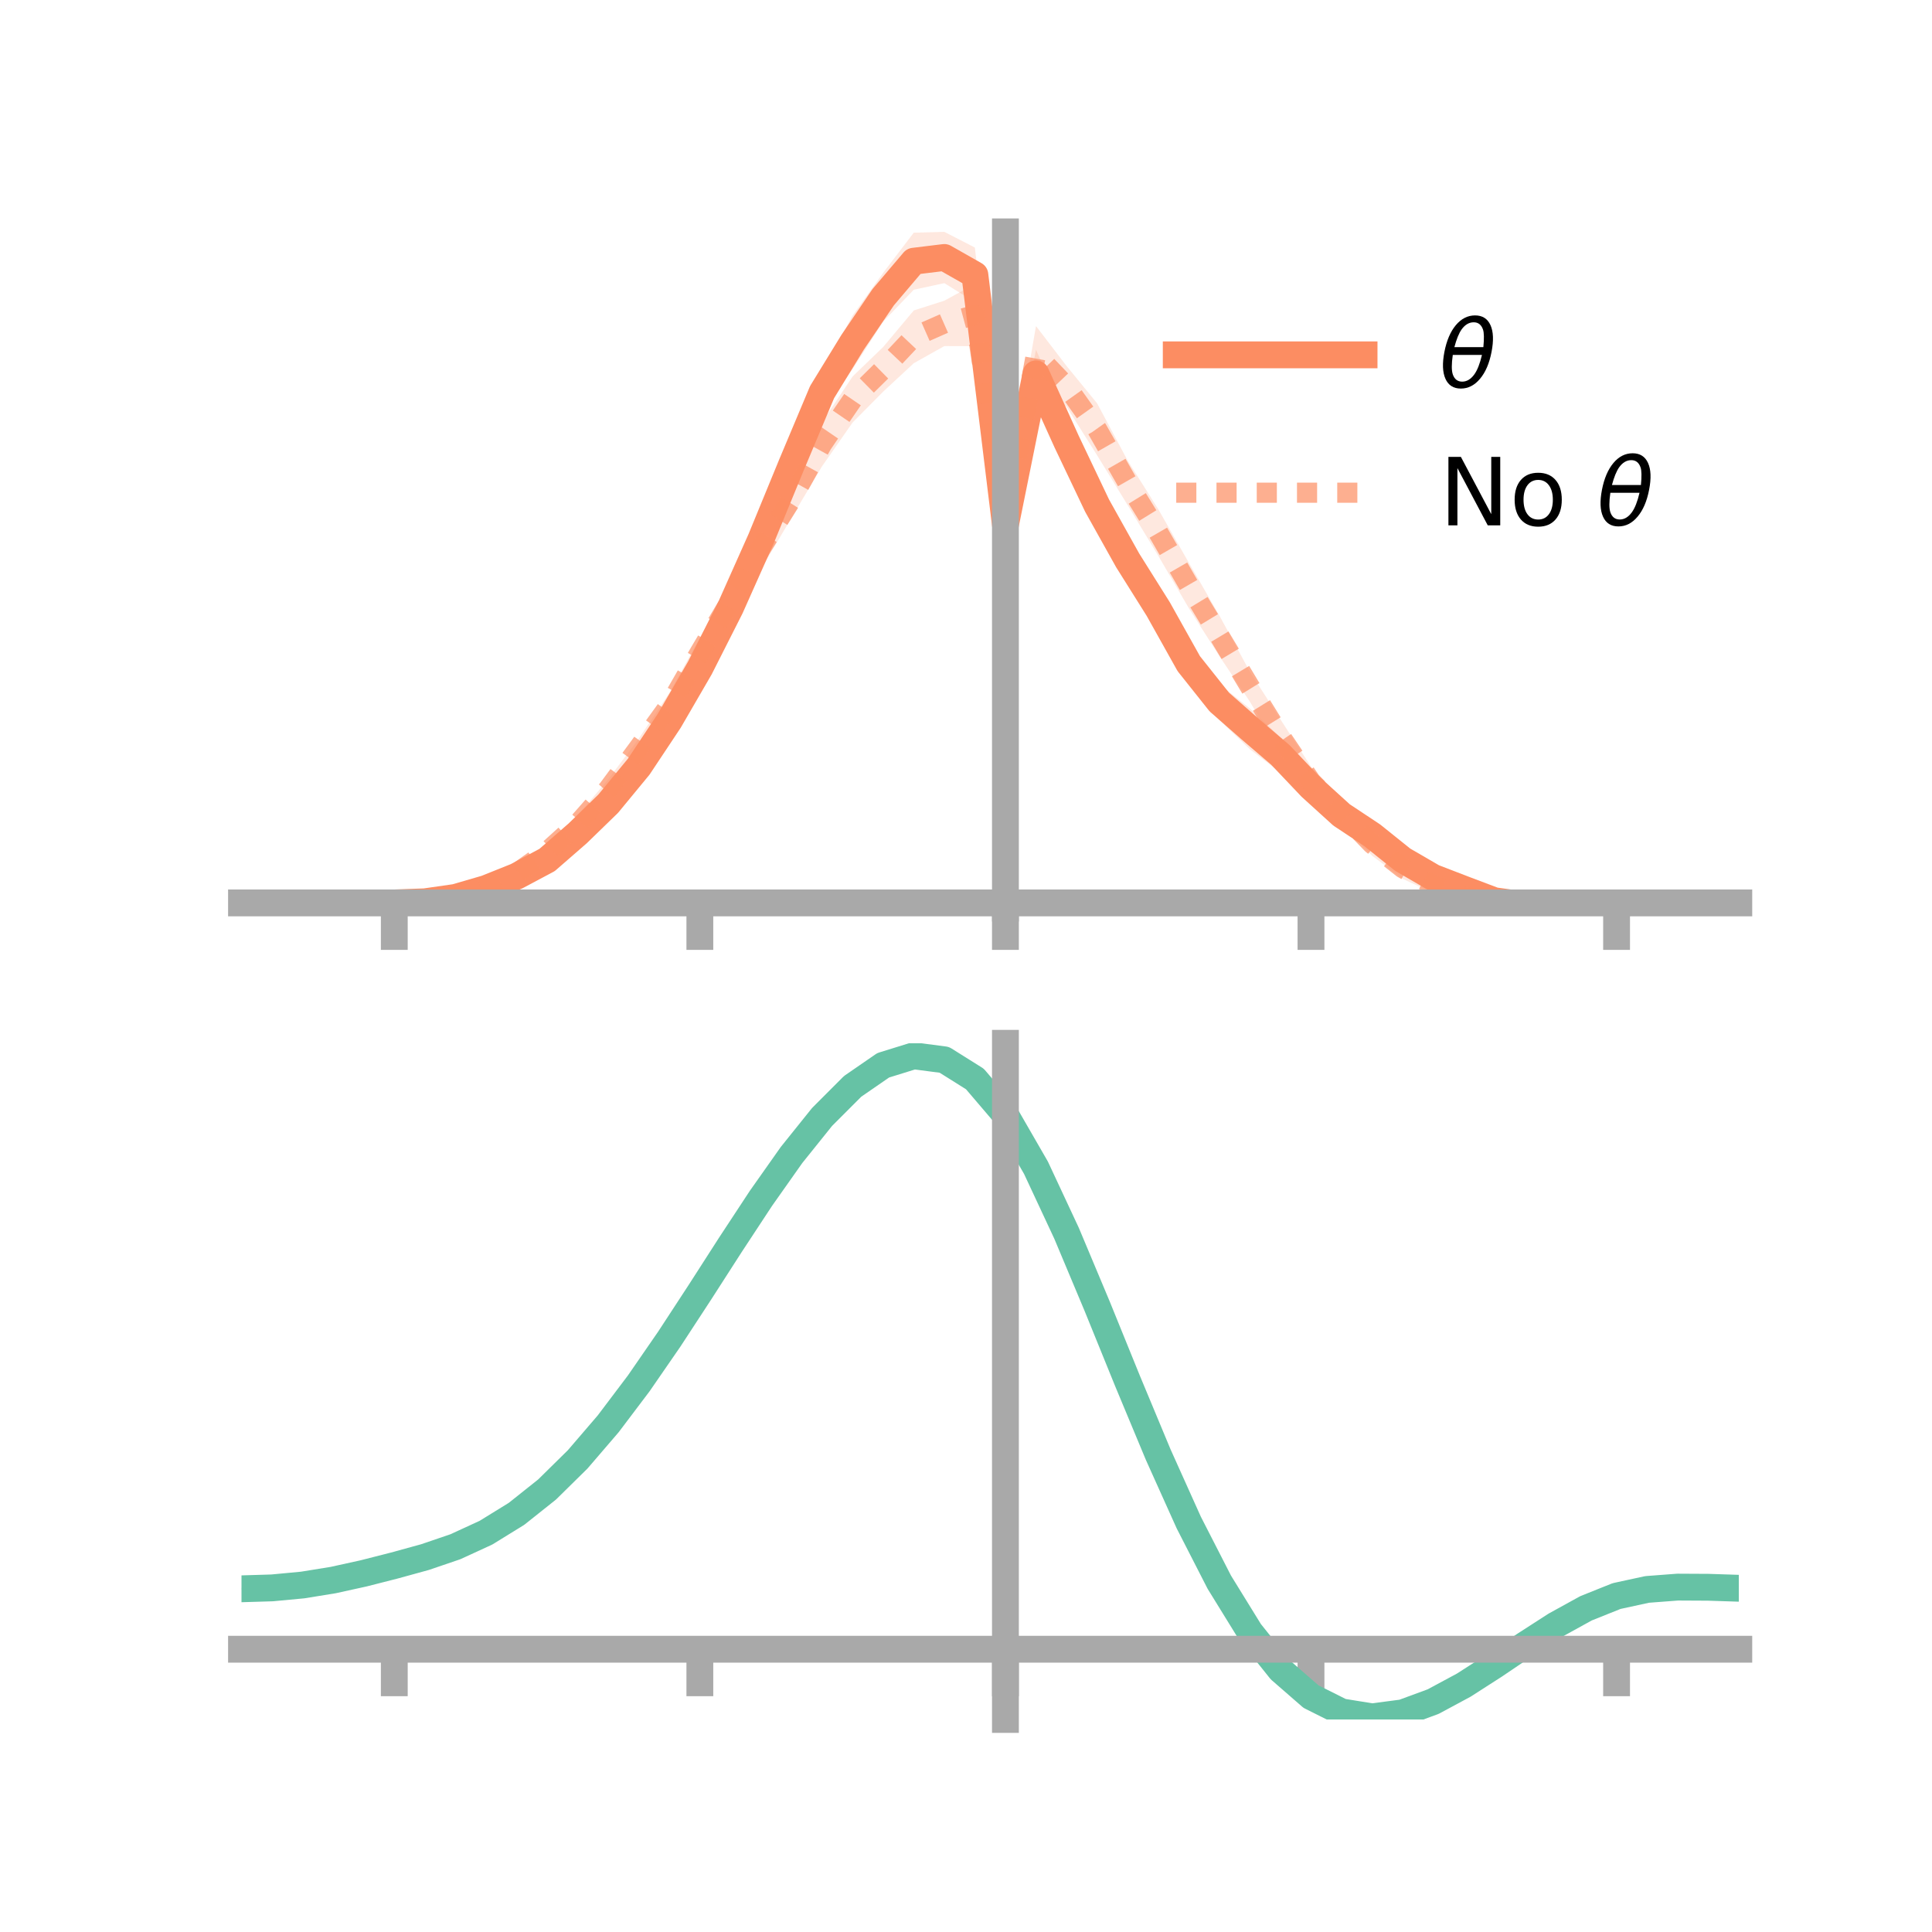 <?xml version="1.0" encoding="utf-8" standalone="no"?>
<!DOCTYPE svg PUBLIC "-//W3C//DTD SVG 1.1//EN"
  "http://www.w3.org/Graphics/SVG/1.1/DTD/svg11.dtd">
<!-- Created with matplotlib (https://matplotlib.org/) -->
<svg height="144pt" version="1.1" viewBox="0 0 144 144" width="144pt" xmlns="http://www.w3.org/2000/svg" xmlns:xlink="http://www.w3.org/1999/xlink">
 <defs>
  <style type="text/css">*{stroke-linecap:butt;stroke-linejoin:round;}</style>
 </defs>
 <g id="figure_1">
  <g id="patch_1">
   <path d="M 0 144 
L 144 144 
L 144 0 
L 0 0 
z
" style="fill:none;"/>
  </g>
  <g id="axes_1">
   <g id="patch_2">
    <path d="M 18 67.68 
L 129.6 67.68 
L 129.6 17.28 
L 18 17.28 
z
" style="fill:none;"/>
   </g>
   <g id="PolyCollection_1">
    <path clip-path="url(#pe6794f64bd)" d="M 18 67.298 
L 18 67.298 
L 20.278 67.298 
L 22.555 67.298 
L 24.833 67.298 
L 27.11 67.298 
L 29.388 67.297 
L 31.665 67.165 
L 33.943 66.773 
L 36.22 65.996 
L 38.498 64.934 
L 40.776 63.653 
L 43.053 61.44 
L 45.331 59.252 
L 47.608 56.302 
L 49.886 52.796 
L 52.163 48.828 
L 54.441 44.05 
L 56.718 38.653 
L 58.996 33.022 
L 61.273 27.72 
L 63.551 23.512 
L 65.829 20.33 
L 68.106 17.342 
L 70.384 17.28 
L 72.661 18.45 
L 74.939 37.817 
L 77.216 26.069 
L 79.494 31.179 
L 81.771 35.99 
L 84.049 40.272 
L 86.327 43.586 
L 88.604 47.989 
L 90.882 50.992 
L 93.159 52.804 
L 95.437 54.959 
L 97.714 57.597 
L 99.992 59.718 
L 102.269 61.534 
L 104.547 63.308 
L 106.824 64.757 
L 109.102 65.855 
L 111.38 66.795 
L 113.657 67.222 
L 115.935 67.377 
L 118.212 67.348 
L 120.49 67.302 
L 122.767 67.298 
L 125.045 67.298 
L 127.322 67.298 
L 129.6 67.298 
L 129.6 67.298 
L 129.6 67.298 
L 127.322 67.298 
L 125.045 67.298 
L 122.767 67.298 
L 120.49 67.308 
L 118.212 67.44 
L 115.935 67.61 
L 113.657 67.68 
L 111.38 67.476 
L 109.102 66.695 
L 106.824 66.04 
L 104.547 64.846 
L 102.269 62.967 
L 99.992 61.765 
L 97.714 59.747 
L 95.437 57.587 
L 93.159 55.846 
L 90.882 53.664 
L 88.604 50.939 
L 86.327 47.201 
L 84.049 43.257 
L 81.771 39.384 
L 79.494 34.624 
L 77.216 29.666 
L 74.939 40.424 
L 72.661 22.518 
L 70.384 21.103 
L 68.106 21.596 
L 65.829 23.971 
L 63.551 27.505 
L 61.273 30.733 
L 58.996 36.261 
L 56.718 41.711 
L 54.441 46.526 
L 52.163 50.75 
L 49.886 54.633 
L 47.608 57.982 
L 45.331 60.556 
L 43.053 62.793 
L 40.776 64.546 
L 38.498 65.691 
L 36.22 66.458 
L 33.943 67.005 
L 31.665 67.267 
L 29.388 67.298 
L 27.11 67.298 
L 24.833 67.298 
L 22.555 67.298 
L 20.278 67.298 
L 18 67.298 
z
" style="fill:#fc8d62;fill-opacity:0.2;"/>
   </g>
   <g id="PolyCollection_2">
    <path clip-path="url(#pe6794f64bd)" d="M 18 67.298 
L 18 67.298 
L 20.278 67.298 
L 22.555 67.298 
L 24.833 67.298 
L 27.11 67.298 
L 29.388 67.297 
L 31.665 67.174 
L 33.943 66.781 
L 36.22 65.917 
L 38.498 64.757 
L 40.776 63.016 
L 43.053 60.784 
L 45.331 58.094 
L 47.608 55.054 
L 49.886 51.65 
L 52.163 47.548 
L 54.441 43.356 
L 56.718 39.29 
L 58.996 35.84 
L 61.273 31.46 
L 63.551 28.057 
L 65.829 25.863 
L 68.106 23.14 
L 70.384 22.412 
L 72.661 21.174 
L 74.939 37.539 
L 77.216 24.302 
L 79.494 27.277 
L 81.771 30.06 
L 84.049 34.332 
L 86.327 37.949 
L 88.604 41.935 
L 90.882 45.873 
L 93.159 50.066 
L 95.437 53.619 
L 97.714 57.14 
L 99.992 59.578 
L 102.269 62.046 
L 104.547 63.917 
L 106.824 65.412 
L 109.102 66.401 
L 111.38 66.921 
L 113.657 67.263 
L 115.935 67.32 
L 118.212 67.331 
L 120.49 67.302 
L 122.767 67.298 
L 125.045 67.298 
L 127.322 67.298 
L 129.6 67.298 
L 129.6 67.298 
L 129.6 67.298 
L 127.322 67.298 
L 125.045 67.298 
L 122.767 67.298 
L 120.49 67.307 
L 118.212 67.422 
L 115.935 67.566 
L 113.657 67.755 
L 111.38 67.665 
L 109.102 67.331 
L 106.824 66.556 
L 104.547 65.504 
L 102.269 63.776 
L 99.992 61.533 
L 97.714 59.354 
L 95.437 56.112 
L 93.159 52.298 
L 90.882 48.894 
L 88.604 45.321 
L 86.327 41.419 
L 84.049 37.649 
L 81.771 33.933 
L 79.494 30.317 
L 77.216 28.517 
L 74.939 39.908 
L 72.661 25.802 
L 70.384 25.794 
L 68.106 27.074 
L 65.829 29.189 
L 63.551 31.487 
L 61.273 34.75 
L 58.996 38.59 
L 56.718 42.428 
L 54.441 46.232 
L 52.163 49.678 
L 49.886 53.498 
L 47.608 56.405 
L 45.331 59.529 
L 43.053 62.024 
L 40.776 63.92 
L 38.498 65.41 
L 36.22 66.38 
L 33.943 67.051 
L 31.665 67.263 
L 29.388 67.298 
L 27.11 67.298 
L 24.833 67.298 
L 22.555 67.298 
L 20.278 67.298 
L 18 67.298 
z
" style="fill:#fc8d62;fill-opacity:0.2;"/>
   </g>
   <g id="matplotlib.axis_1">
    <g id="xtick_1">
     <g id="line2d_1">
      <defs>
       <path d="M 0 0 
L 0 3.5 
" id="mea54d45cc8" style="stroke:#a9a9a9;stroke-width:2;"/>
      </defs>
      <g>
       <use style="fill:#a9a9a9;stroke:#a9a9a9;stroke-width:2;" x="29.388" xlink:href="#mea54d45cc8" y="67.298"/>
      </g>
     </g>
    </g>
    <g id="xtick_2">
     <g id="line2d_2">
      <g>
       <use style="fill:#a9a9a9;stroke:#a9a9a9;stroke-width:2;" x="52.163" xlink:href="#mea54d45cc8" y="67.298"/>
      </g>
     </g>
    </g>
    <g id="xtick_3">
     <g id="line2d_3">
      <g>
       <use style="fill:#a9a9a9;stroke:#a9a9a9;stroke-width:2;" x="74.939" xlink:href="#mea54d45cc8" y="67.298"/>
      </g>
     </g>
    </g>
    <g id="xtick_4">
     <g id="line2d_4">
      <g>
       <use style="fill:#a9a9a9;stroke:#a9a9a9;stroke-width:2;" x="97.714" xlink:href="#mea54d45cc8" y="67.298"/>
      </g>
     </g>
    </g>
    <g id="xtick_5">
     <g id="line2d_5">
      <g>
       <use style="fill:#a9a9a9;stroke:#a9a9a9;stroke-width:2;" x="120.49" xlink:href="#mea54d45cc8" y="67.298"/>
      </g>
     </g>
    </g>
   </g>
   <g id="matplotlib.axis_2"/>
   <g id="line2d_6">
    <path clip-path="url(#pe6794f64bd)" d="M 18 67.298 
L 20.278 67.298 
L 22.555 67.298 
L 24.833 67.298 
L 27.11 67.298 
L 29.388 67.298 
L 31.665 67.216 
L 33.943 66.889 
L 36.22 66.227 
L 38.498 65.313 
L 40.776 64.099 
L 43.053 62.117 
L 45.331 59.904 
L 47.608 57.142 
L 49.886 53.715 
L 52.163 49.789 
L 54.441 45.288 
L 56.718 40.182 
L 58.996 34.642 
L 61.273 29.226 
L 63.551 25.509 
L 65.829 22.151 
L 68.106 19.469 
L 70.384 19.191 
L 72.661 20.484 
L 74.939 39.12 
L 77.216 27.867 
L 79.494 32.902 
L 81.771 37.687 
L 84.049 41.765 
L 86.327 45.393 
L 88.604 49.464 
L 90.882 52.328 
L 93.159 54.325 
L 95.437 56.273 
L 97.714 58.672 
L 99.992 60.741 
L 102.269 62.251 
L 104.547 64.077 
L 106.824 65.398 
L 109.102 66.275 
L 111.38 67.136 
L 113.657 67.451 
L 115.935 67.493 
L 118.212 67.394 
L 120.49 67.305 
L 122.767 67.298 
L 125.045 67.298 
L 127.322 67.298 
L 129.6 67.298 
" style="fill:none;stroke:#fc8d62;stroke-linecap:square;stroke-width:2;"/>
   </g>
   <g id="line2d_7">
    <path clip-path="url(#pe6794f64bd)" d="M 18 67.298 
L 20.278 67.298 
L 22.555 67.298 
L 24.833 67.298 
L 27.11 67.298 
L 29.388 67.298 
L 31.665 67.218 
L 33.943 66.916 
L 36.22 66.148 
L 38.498 65.084 
L 40.776 63.468 
L 43.053 61.404 
L 45.331 58.812 
L 47.608 55.73 
L 49.886 52.574 
L 52.163 48.613 
L 54.441 44.794 
L 56.718 40.859 
L 58.996 37.215 
L 61.273 33.105 
L 63.551 29.772 
L 65.829 27.526 
L 68.106 25.107 
L 70.384 24.103 
L 72.661 23.488 
L 74.939 38.723 
L 77.216 26.409 
L 79.494 28.797 
L 81.771 31.996 
L 84.049 35.99 
L 86.327 39.684 
L 88.604 43.628 
L 90.882 47.384 
L 93.159 51.182 
L 95.437 54.866 
L 97.714 58.247 
L 99.992 60.556 
L 102.269 62.911 
L 104.547 64.711 
L 106.824 65.984 
L 109.102 66.866 
L 111.38 67.293 
L 113.657 67.509 
L 115.935 67.443 
L 118.212 67.376 
L 120.49 67.304 
L 122.767 67.298 
L 125.045 67.298 
L 127.322 67.298 
L 129.6 67.298 
" style="fill:none;stroke:#fc8d62;stroke-dasharray:1.5,1.5;stroke-dashoffset:0;stroke-opacity:0.7;stroke-width:1.5;"/>
   </g>
   <g id="patch_3">
    <path d="M 74.939 67.68 
L 74.939 17.28 
" style="fill:none;stroke:#a9a9a9;stroke-linecap:square;stroke-linejoin:miter;stroke-width:2;"/>
   </g>
   <g id="patch_4">
    <path d="M 129.6 67.68 
L 129.6 17.28 
" style="fill:none;"/>
   </g>
   <g id="patch_5">
    <path d="M 18 67.298 
L 129.6 67.298 
" style="fill:none;stroke:#a9a9a9;stroke-linecap:square;stroke-linejoin:miter;stroke-width:2;"/>
   </g>
   <g id="patch_6">
    <path d="M 18 17.28 
L 129.6 17.28 
" style="fill:none;"/>
   </g>
   <g id="legend_1">
    <g id="line2d_8">
     <path d="M 87.67 26.449 
L 101.67 26.449 
" style="fill:none;stroke:#fc8d62;stroke-linecap:square;stroke-width:2;"/>
    </g>
    <g id="line2d_9"/>
    <g id="text_1">
     <!-- $\theta$ -->
     <g transform="translate(107.27 28.899)scale(0.07 -0.07)">
      <defs>
       <path d="M 45.516 34.672 
L 14.453 34.672 
Q 12.359 20.062 14.5 13.875 
Q 17.188 6.25 24.469 6.25 
Q 31.781 6.25 37.359 13.922 
Q 42.234 20.656 45.516 34.672 
z
M 47.016 42.969 
Q 48.344 56.844 46.625 61.719 
Q 43.953 69.438 36.766 69.438 
Q 29.297 69.438 23.828 61.812 
Q 19.531 55.672 16.156 42.969 
z
M 38.188 76.766 
Q 49.906 76.766 54.594 66.406 
Q 59.281 56.109 55.719 37.844 
Q 52.203 19.625 43.453 9.281 
Q 34.766 -1.125 23.047 -1.125 
Q 11.281 -1.125 6.641 9.281 
Q 2 19.625 5.516 37.844 
Q 9.078 56.109 17.719 66.406 
Q 26.422 76.766 38.188 76.766 
z
" id="DejaVuSans-Oblique-952"/>
      </defs>
      <use transform="translate(0 0.234)" xlink:href="#DejaVuSans-Oblique-952"/>
     </g>
    </g>
    <g id="line2d_10">
     <path d="M 87.67 36.724 
L 101.67 36.724 
" style="fill:none;stroke:#fc8d62;stroke-dasharray:1.5,1.5;stroke-dashoffset:0;stroke-opacity:0.7;stroke-width:1.5;"/>
    </g>
    <g id="line2d_11"/>
    <g id="text_2">
     <!-- No $\theta$ -->
     <g transform="translate(107.27 39.174)scale(0.07 -0.07)">
      <defs>
       <path d="M 9.812 72.906 
L 23.094 72.906 
L 55.422 11.922 
L 55.422 72.906 
L 64.984 72.906 
L 64.984 0 
L 51.703 0 
L 19.391 60.984 
L 19.391 0 
L 9.812 0 
z
" id="DejaVuSans-78"/>
       <path d="M 30.609 48.391 
Q 23.391 48.391 19.188 42.75 
Q 14.984 37.109 14.984 27.297 
Q 14.984 17.484 19.156 11.844 
Q 23.344 6.203 30.609 6.203 
Q 37.797 6.203 41.984 11.859 
Q 46.188 17.531 46.188 27.297 
Q 46.188 37.016 41.984 42.703 
Q 37.797 48.391 30.609 48.391 
z
M 30.609 56 
Q 42.328 56 49.016 48.375 
Q 55.719 40.766 55.719 27.297 
Q 55.719 13.875 49.016 6.219 
Q 42.328 -1.422 30.609 -1.422 
Q 18.844 -1.422 12.172 6.219 
Q 5.516 13.875 5.516 27.297 
Q 5.516 40.766 12.172 48.375 
Q 18.844 56 30.609 56 
z
" id="DejaVuSans-111"/>
       <path id="DejaVuSans-32"/>
      </defs>
      <use transform="translate(0 0.234)" xlink:href="#DejaVuSans-78"/>
      <use transform="translate(74.805 0.234)" xlink:href="#DejaVuSans-111"/>
      <use transform="translate(135.986 0.234)" xlink:href="#DejaVuSans-32"/>
      <use transform="translate(167.773 0.234)" xlink:href="#DejaVuSans-Oblique-952"/>
     </g>
    </g>
   </g>
  </g>
  <g id="axes_2">
   <g id="patch_7">
    <path d="M 18 128.16 
L 129.6 128.16 
L 129.6 77.76 
L 18 77.76 
z
" style="fill:none;"/>
   </g>
   <g id="PolyCollection_3">
    <path clip-path="url(#p2da1663434)" d="M 18 118.494 
L 18 118.346 
L 20.278 118.28 
L 22.555 118.059 
L 24.833 117.677 
L 27.11 117.16 
L 29.388 116.561 
L 31.665 115.918 
L 33.943 115.125 
L 36.22 114.06 
L 38.498 112.634 
L 40.776 110.79 
L 43.053 108.508 
L 45.331 105.803 
L 47.608 102.723 
L 49.886 99.348 
L 52.163 95.784 
L 54.441 92.158 
L 56.718 88.616 
L 58.996 85.314 
L 61.273 82.415 
L 63.551 80.084 
L 65.829 78.481 
L 68.106 77.76 
L 70.384 78.062 
L 72.661 79.516 
L 74.939 82.227 
L 77.216 86.235 
L 79.494 91.188 
L 81.771 96.697 
L 84.049 102.39 
L 86.327 107.944 
L 88.604 113.087 
L 90.882 117.606 
L 93.159 121.354 
L 95.437 124.242 
L 97.714 126.245 
L 99.992 127.395 
L 102.269 127.767 
L 104.547 127.473 
L 106.824 126.646 
L 109.102 125.434 
L 111.38 123.991 
L 113.657 122.47 
L 115.935 121.016 
L 118.212 119.769 
L 120.49 118.859 
L 122.767 118.367 
L 125.045 118.198 
L 127.322 118.216 
L 129.6 118.299 
L 129.6 118.461 
L 129.6 118.461 
L 127.322 118.395 
L 125.045 118.391 
L 122.767 118.568 
L 120.49 119.064 
L 118.212 119.978 
L 115.935 121.241 
L 113.657 122.724 
L 111.38 124.283 
L 109.102 125.763 
L 106.824 127.006 
L 104.547 127.854 
L 102.269 128.16 
L 99.992 127.796 
L 97.714 126.664 
L 95.437 124.702 
L 93.159 121.891 
L 90.882 118.256 
L 88.604 113.878 
L 86.327 108.898 
L 84.049 103.517 
L 81.771 97.995 
L 79.494 92.65 
L 77.216 87.842 
L 74.939 83.953 
L 72.661 81.327 
L 70.384 79.922 
L 68.106 79.629 
L 65.829 80.32 
L 63.551 81.856 
L 61.273 84.088 
L 58.996 86.861 
L 56.718 90.016 
L 54.441 93.399 
L 52.163 96.861 
L 49.886 100.266 
L 47.608 103.494 
L 45.331 106.446 
L 43.053 109.047 
L 40.776 111.249 
L 38.498 113.033 
L 36.22 114.415 
L 33.943 115.444 
L 31.665 116.204 
L 29.388 116.812 
L 27.11 117.376 
L 24.833 117.861 
L 22.555 118.217 
L 20.278 118.425 
L 18 118.494 
z
" style="fill:#66c2a5;fill-opacity:0.2;"/>
   </g>
   <g id="matplotlib.axis_3">
    <g id="xtick_6">
     <g id="line2d_12">
      <g>
       <use style="fill:#a9a9a9;stroke:#a9a9a9;stroke-width:2;" x="29.388" xlink:href="#mea54d45cc8" y="122.925"/>
      </g>
     </g>
    </g>
    <g id="xtick_7">
     <g id="line2d_13">
      <g>
       <use style="fill:#a9a9a9;stroke:#a9a9a9;stroke-width:2;" x="52.163" xlink:href="#mea54d45cc8" y="122.925"/>
      </g>
     </g>
    </g>
    <g id="xtick_8">
     <g id="line2d_14">
      <g>
       <use style="fill:#a9a9a9;stroke:#a9a9a9;stroke-width:2;" x="74.939" xlink:href="#mea54d45cc8" y="122.925"/>
      </g>
     </g>
    </g>
    <g id="xtick_9">
     <g id="line2d_15">
      <g>
       <use style="fill:#a9a9a9;stroke:#a9a9a9;stroke-width:2;" x="97.714" xlink:href="#mea54d45cc8" y="122.925"/>
      </g>
     </g>
    </g>
    <g id="xtick_10">
     <g id="line2d_16">
      <g>
       <use style="fill:#a9a9a9;stroke:#a9a9a9;stroke-width:2;" x="120.49" xlink:href="#mea54d45cc8" y="122.925"/>
      </g>
     </g>
    </g>
   </g>
   <g id="matplotlib.axis_4"/>
   <g id="line2d_17">
    <path clip-path="url(#p2da1663434)" d="M 18 118.42 
L 20.278 118.352 
L 22.555 118.138 
L 24.833 117.769 
L 27.11 117.268 
L 29.388 116.687 
L 31.665 116.061 
L 33.943 115.285 
L 36.22 114.238 
L 38.498 112.833 
L 40.776 111.019 
L 43.053 108.777 
L 45.331 106.124 
L 47.608 103.109 
L 49.886 99.807 
L 52.163 96.323 
L 54.441 92.779 
L 56.718 89.316 
L 58.996 86.087 
L 61.273 83.251 
L 63.551 80.97 
L 65.829 79.4 
L 68.106 78.694 
L 70.384 78.992 
L 72.661 80.421 
L 74.939 83.09 
L 77.216 87.038 
L 79.494 91.919 
L 81.771 97.346 
L 84.049 102.953 
L 86.327 108.421 
L 88.604 113.483 
L 90.882 117.931 
L 93.159 121.622 
L 95.437 124.472 
L 97.714 126.455 
L 99.992 127.596 
L 102.269 127.964 
L 104.547 127.664 
L 106.824 126.826 
L 109.102 125.599 
L 111.38 124.137 
L 113.657 122.597 
L 115.935 121.129 
L 118.212 119.874 
L 120.49 118.961 
L 122.767 118.467 
L 125.045 118.294 
L 127.322 118.306 
L 129.6 118.38 
" style="fill:none;stroke:#66c2a5;stroke-linecap:square;stroke-width:2;"/>
   </g>
   <g id="patch_8">
    <path d="M 74.939 128.16 
L 74.939 77.76 
" style="fill:none;stroke:#a9a9a9;stroke-linecap:square;stroke-linejoin:miter;stroke-width:2;"/>
   </g>
   <g id="patch_9">
    <path d="M 129.6 128.16 
L 129.6 77.76 
" style="fill:none;"/>
   </g>
   <g id="patch_10">
    <path d="M 18 122.925 
L 129.6 122.925 
" style="fill:none;stroke:#a9a9a9;stroke-linecap:square;stroke-linejoin:miter;stroke-width:2;"/>
   </g>
   <g id="patch_11">
    <path d="M 18 77.76 
L 129.6 77.76 
" style="fill:none;"/>
   </g>
  </g>
 </g>
 <defs>
  <clipPath id="pe6794f64bd">
   <rect height="50.4" width="111.6" x="18" y="17.28"/>
  </clipPath>
  <clipPath id="p2da1663434">
   <rect height="50.4" width="111.6" x="18" y="77.76"/>
  </clipPath>
 </defs>
</svg>
